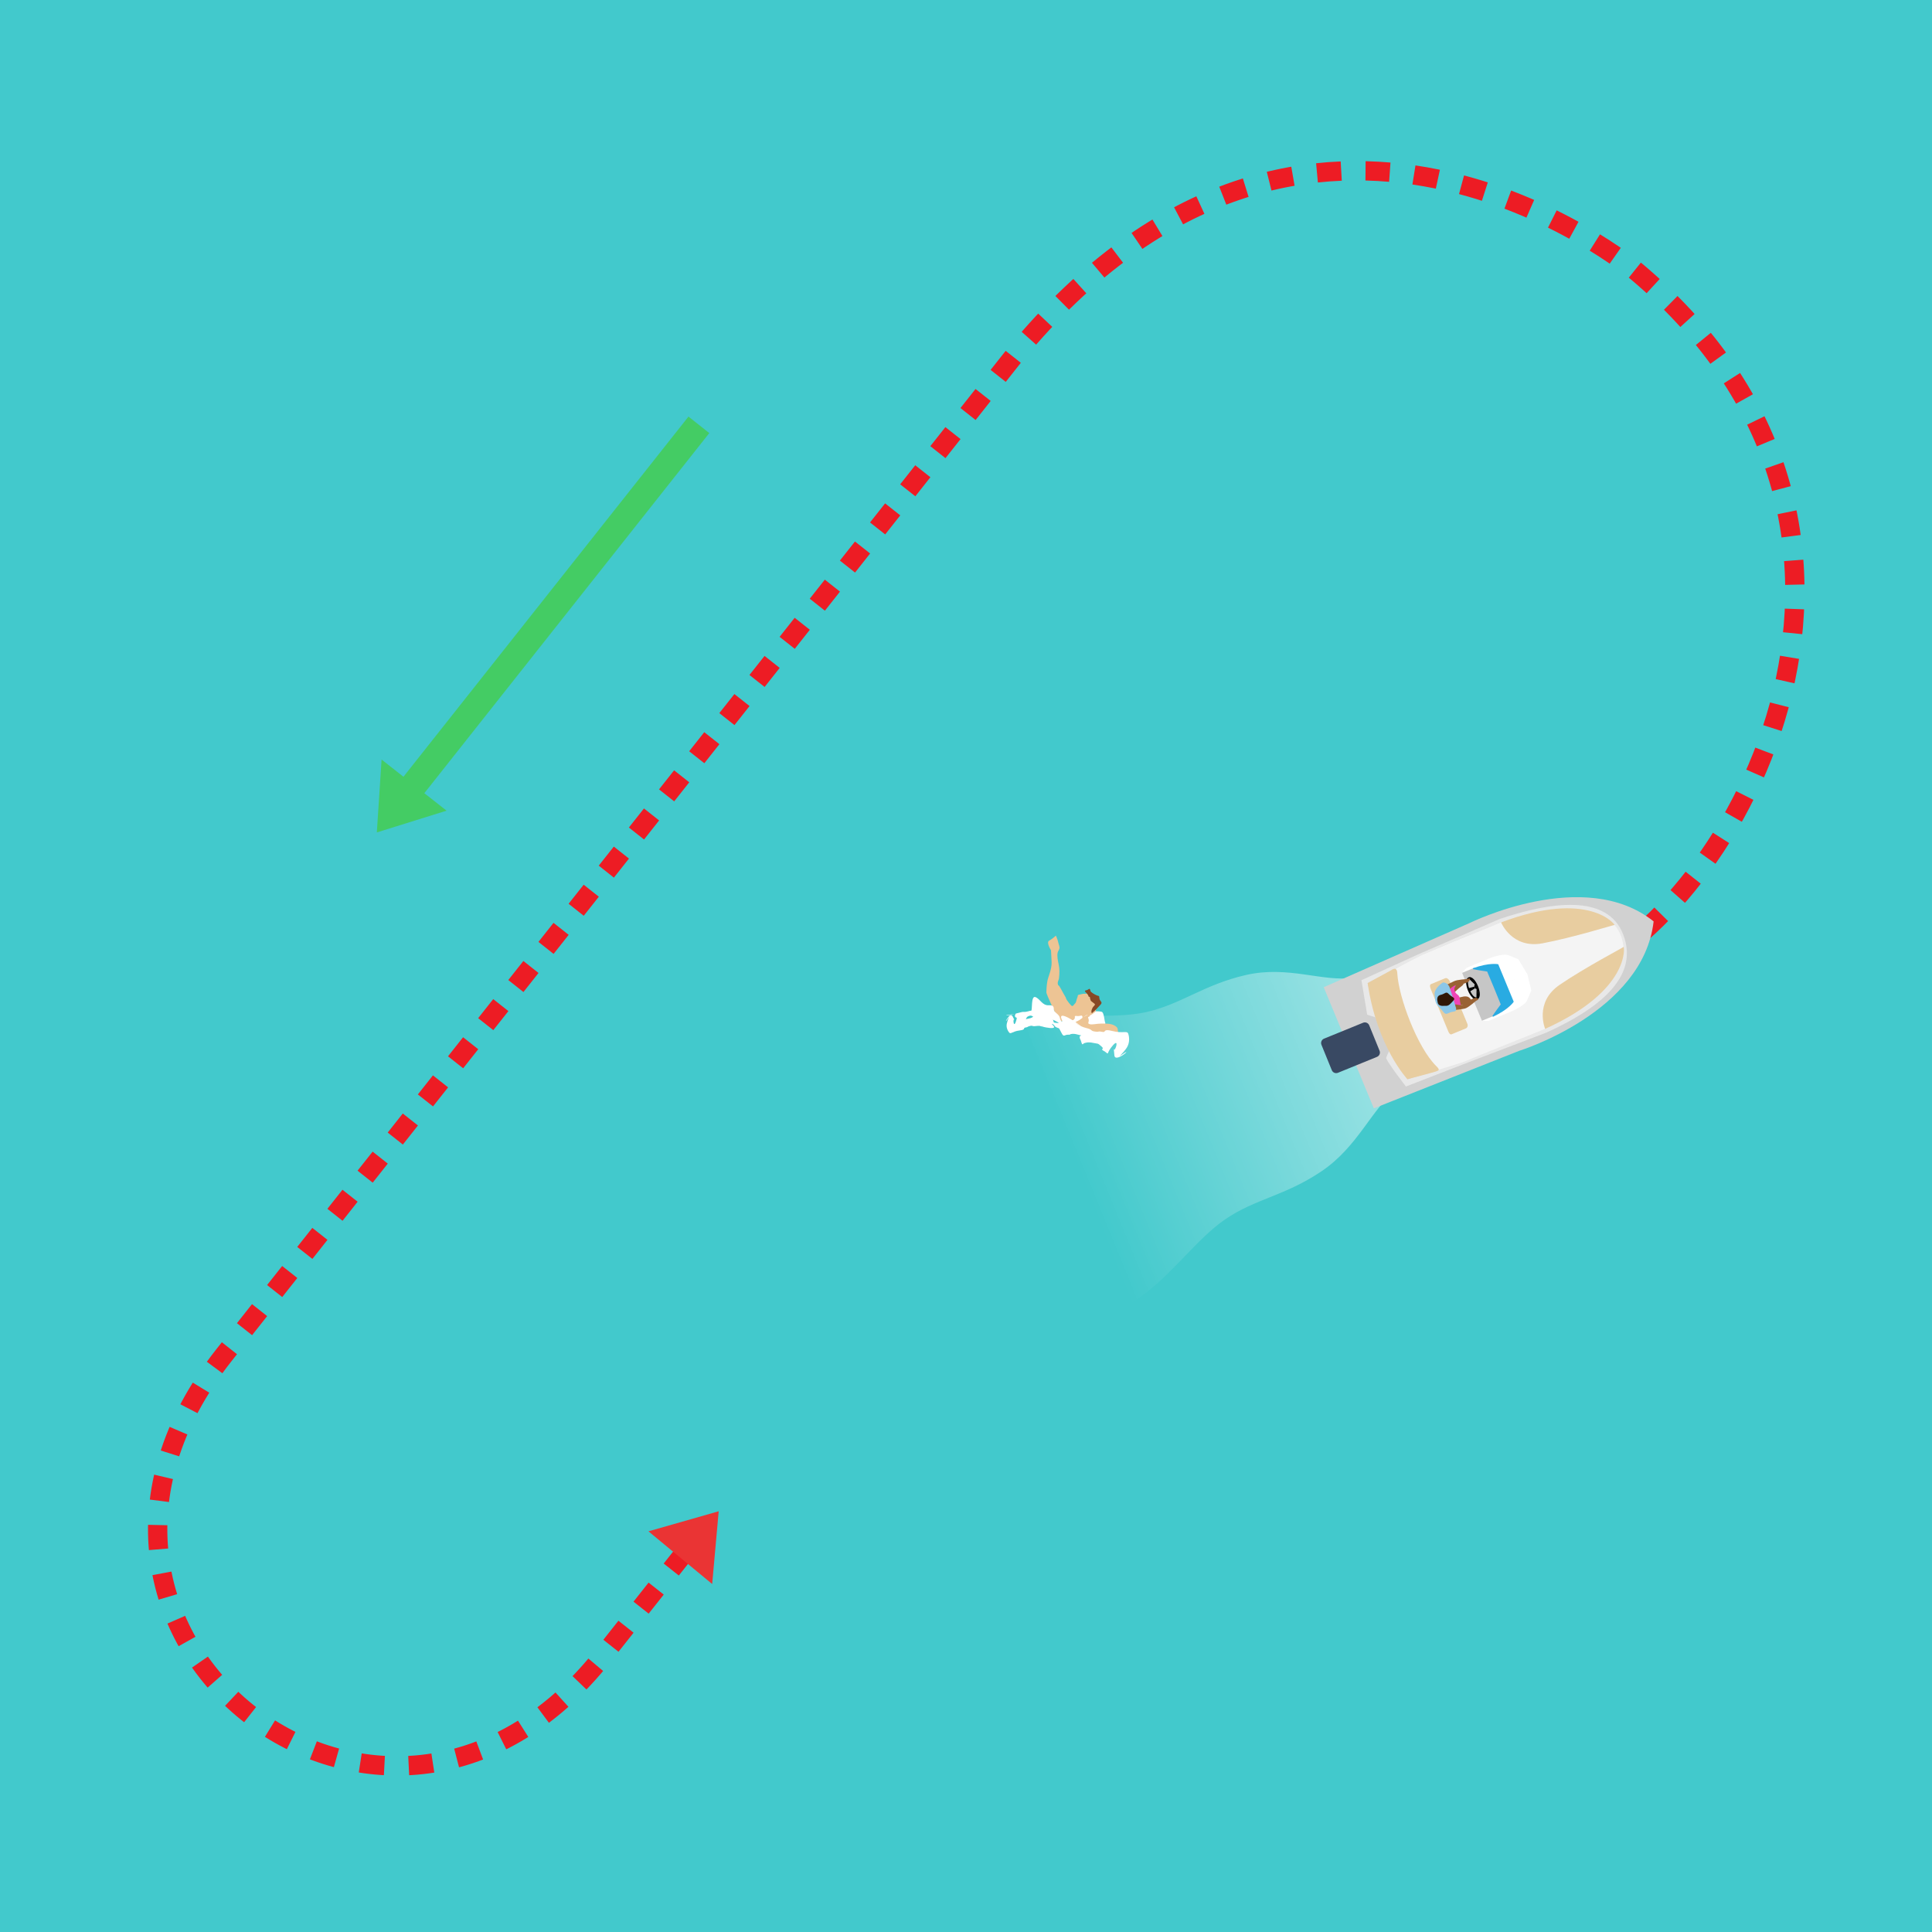 <?xml version="1.0" encoding="utf-8"?>
<!-- Generator: Adobe Illustrator 16.0.0, SVG Export Plug-In . SVG Version: 6.00 Build 0)  -->
<!DOCTYPE svg PUBLIC "-//W3C//DTD SVG 1.1//EN" "http://www.w3.org/Graphics/SVG/1.1/DTD/svg11.dtd">
<svg version="1.1" xmlns="http://www.w3.org/2000/svg" xmlns:xlink="http://www.w3.org/1999/xlink" x="0px" y="0px" width="800px"
	 height="800px" viewBox="0 0 800 800" enable-background="new 0 0 800 800" xml:space="preserve">
<g id="Capa_2_1_">
	<g id="Capa_2">
		<rect x="-11.523" y="-0.305" fill="#42C9CC" width="824.712" height="829.459"/>
	</g>
</g>
<g id="Capa_1">
	<circle display="none" fill="#FF0000" cx="565.306" cy="249.475" r="177.209"/>
	<circle display="none" fill="#FF0000" cx="170.343" cy="624.483" r="100.179"/>
	<path fill="none" stroke="#ED1C24" stroke-width="8" stroke-miterlimit="10" stroke-dasharray="10.064,10.064" d="
		M646.544,406.482c68.521-22.36,161.472-184.167,31.192-293.982c0,0-135.243-113.892-257.456,34.35
		c0,0-236.453,299.199-327.372,414.074C1.99,675.799,156.997,798.341,247.777,688.043l37.384-47.253"/>
	<g id="boat_1_">
		<g>
			
				<linearGradient id="SVGID_1_" gradientUnits="userSpaceOnUse" x1="236.305" y1="435.393" x2="236.305" y2="215.13" gradientTransform="matrix(0.378 0.926 0.926 -0.378 136.906 355.283)">
				<stop  offset="0" style="stop-color:#FFFFFF;stop-opacity:0.8"/>
				<stop  offset="0.931" style="stop-color:#FFFFFF;stop-opacity:0"/>
			</linearGradient>
			<path display="none" fill="url(#SVGID_1_)" d="M458.104,572.322c14.179-8.602,24.573-24.41,36.421-32.49
				c11.85-8.084,23.239-9.086,37.507-18.708c14.275-9.623,19.432-24.141,29.122-31.78c9.692-7.639,29.112-17.143,34.438-27.015
				c5.321-9.869,36.062-55.448,36.062-55.448s-56.607-16.443-64.592-18.843c-10.31-3.097-30.426,4.526-42.385,6.269
				c-11.959,1.739-25.176-4.821-41.715-1.098c-16.536,3.728-25.415,11.506-39.206,14.532c-13.787,3.025-31.634-0.55-47.429,3.837
				L458.104,572.322z"/>
			
				<linearGradient id="SVGID_2_" gradientUnits="userSpaceOnUse" x1="235.738" y1="404.537" x2="235.738" y2="221.09" gradientTransform="matrix(0.378 0.926 0.926 -0.378 136.906 355.283)">
				<stop  offset="0" style="stop-color:#FFFFFF;stop-opacity:0.8"/>
				<stop  offset="1" style="stop-color:#FFFFFF;stop-opacity:0"/>
			</linearGradient>
			<path display="none" opacity="0.8" fill="url(#SVGID_2_)" enable-background="new    " d="M454.379,547.459
				c15.065-9.138,26.113-25.938,38.705-34.523c12.588-8.589,24.691-9.65,39.858-19.88c15.163-10.228,20.654-25.667,30.95-33.777
				c10.295-8.118,30.936-18.219,36.594-28.706c5.658-10.492-0.047-15.606-0.047-15.606s-0.794-6.169-9.281-8.717
				c-10.954-3.293-32.334,4.817-45.039,6.657c-12.707,1.854-26.756-5.118-44.327-1.163c-17.571,3.959-27.007,12.229-41.663,15.441
				c-14.646,3.206-33.612-0.585-50.401,4.077L454.379,547.459z"/>
			
				<linearGradient id="SVGID_3_" gradientUnits="userSpaceOnUse" x1="233.681" y1="420.774" x2="233.681" y2="237.327" gradientTransform="matrix(0.378 0.926 0.926 -0.378 136.906 355.283)">
				<stop  offset="0" style="stop-color:#FFFFFF;stop-opacity:0.8"/>
				<stop  offset="1" style="stop-color:#FFFFFF;stop-opacity:0"/>
			</linearGradient>
			<path opacity="0.8" fill="url(#SVGID_3_)" enable-background="new    " d="M468.629,539.413
				c15.068-9.138,26.114-25.939,38.708-34.525c12.586-8.584,24.69-9.651,39.856-19.879c15.164-10.229,20.656-25.668,30.95-33.776
				c10.296-8.117,30.933-18.219,36.596-28.708c5.655-10.49-0.05-15.604-0.05-15.604s-0.792-6.169-9.278-8.718
				c-10.955-3.292-32.336,4.818-45.04,6.658c-12.708,1.851-26.756-5.12-44.328-1.163c-17.573,3.959-27.006,12.226-41.66,15.44
				c-14.649,3.205-33.614-0.584-50.403,4.077L468.629,539.413z"/>
		</g>
		<g id="Capa_4_2_">
			<path fill="#D1D1D1" d="M548.12,408.783l20.755,50.161l60.13-23.8c0,0,51.437-15.864,55.724-53.613
				c-28.612-22.959-76.176,0.67-76.176,0.67L548.12,408.783z"/>
			<path fill="#F4F4F4" d="M671.721,386.708c0,0,9.828,21.372-33.147,40.041c-42.977,18.671-48.815,17.58-48.815,17.58
				l-16.69-40.348l12.362-7.329l37.216-15.397C622.646,381.252,661.847,366.563,671.721,386.708z"/>
			<path fill="#E8E8E8" d="M672.099,386.855c-6.63-16.915-30.285-13.353-51.111-6.314l-33.347,14.453l-23.893,10.876l2.372,14.296
				l3.375,1.064l5.715,13.995c0,0-1.372,2.638-1.198,3.059c0.981,2.37,8.154,11.613,8.154,11.613s16.608-6.436,24.088-9.328
				c0.253-0.099,33.766-12.847,34.176-13.037C660.365,418.445,679.303,405.252,672.099,386.855z M606.652,439.513
				c-0.512,0.31-23.859,7.363-23.859,7.363s-5.223-8.054-6.15-10.293c-0.164-0.396,1.157-2.892,1.157-2.892l-5.398-13.22
				l-3.214-0.992l-2.867-12.412l22.146-11.432c19.805-8.527,20.242-8.253,33.101-13.697c20.405-6.645,43.909-9.295,49.614,5.552
				c5.667,14.762-12.356,29.155-31.366,38.545C639.056,426.343,606.923,439.205,606.652,439.513z"/>
			<path fill="#FFFFFF" d="M632.275,403.544l0.204-0.076l-3.767-6.277l-3.926-1.571c-1.722-1.066-7.354,0.932-7.354,0.932
				l-10.228,4.227l-1.79,1.981l4.395,6.934l5.349,0.983l3.489-1.494L632.275,403.544z"/>
			<path fill="#FFFFFF" d="M632.217,403.407l0.263,0.061l1.612,6.714l-1.691,3.844c-0.467,1.968-5.876,4.483-5.876,4.483
				l-10.229,4.232l-2.624-0.031l-1.77-7.962l3.127-4.378l3.557-1.328L632.217,403.407z"/>
			<path fill="#C6C6C6" d="M618.501,420.665c0.309-0.151,3.733-5.048,3.733-5.048l-5.43-13.54l-6.203-1.393l-0.676,0.284
				l-0.338,0.139l-0.337,0.14l-3.819,1.579l8.211,19.848C613.646,422.673,618.19,420.817,618.501,420.665z"/>
			<path fill="#394963" d="M554.017,444.216c-1.002,0.414-2.139-0.071-2.547-1.067l-4.287-10.524
				c-0.405-0.998,0.075-2.138,1.074-2.544l16.164-6.587c0.997-0.407,2.138,0.07,2.545,1.073l4.286,10.521
				c0.409,0.996-0.07,2.135-1.071,2.542L554.017,444.216z"/>
			<path fill="#29ABE2" d="M626.805,414.796l-2.814-6.797l-1.072-2.6l-2.535-6.129c0,0-3.556-0.828-10.486,1.665
				c-0.044,0.017,0.074,0.375,0.074,0.375c1.623,0.373,5.827,0.976,5.827,0.976l2.71,6.456l2.918,7.159c0,0-2.562,3.403-3.448,4.81
				c0,0,0.2,0.331,0.241,0.312C624.878,417.893,626.805,414.796,626.805,414.796z"/>
			<g id="Timó_3_">
				<path d="M608.087,404.718c-2.735,1.131,0.798,10.23,3.756,9.003C614.44,412.646,610.956,403.529,608.087,404.718z
					 M608.442,405.487c1.956-0.806,4.866,6.709,3.096,7.444C609.524,413.765,606.58,406.261,608.442,405.487z"/>
				<path d="M611.011,407.463c0,0-0.844,0.375-0.409,1.388c0.432,1.019,1.133,0.565,1.215,0.559
					C611.9,409.399,611.011,407.463,611.011,407.463z"/>
				<polygon points="610.425,408.543 608.072,409.209 608.631,410.555 610.725,409.267 				"/>
				<path d="M611.431,409.197c0.011,0.021-0.069,3.885-0.069,3.885l0.898-0.222l-0.383-3.725L611.431,409.197z"/>
				<path d="M610.867,407.827c-0.011-0.018-2.834-2.794-2.834-2.794l0.842-0.347l2.31,2.778L610.867,407.827z"/>
			</g>
			<g id="Tapiceria_3_">
				<path fill="#E8CDA0" d="M639.814,426.04c0,0-4.646-10.991,6.042-18.271c10.69-7.281,26.171-15.363,26.438-15.672
					C672.561,391.79,675.348,409.954,639.814,426.04z"/>
				<path fill="#E8CDA0" d="M621.57,381.942c0,0,4.479,11.06,17.18,8.661c12.709-2.399,29.373-7.62,29.783-7.596
					C668.939,383.037,658.075,368.213,621.57,381.942z"/>
				<path fill="#E8CDA0" d="M576.048,401.762c0,0,2.377-1.926,2.531,1.123c0.51,10.041,8.368,30.937,16.149,38.558
					c1.635,1.596,1.133,1.771-0.201,2.254c-0.998,0.358-11.742,3.182-11.742,3.182s-12.606-13.309-16.472-39.806L576.048,401.762z"
					/>
				<path fill="#E8CDA0" d="M601.118,428.261c-0.564,0.23-1.038-0.269-1.36-1.05l-7.349-17.754c-0.327-0.777-0.44-1.717,0.12-1.947
					l5.924-2.453c0.562-0.232,1.488,0.372,1.812,1.15l7.348,17.753c0.323,0.778-0.014,1.619-0.573,1.851L601.118,428.261z"/>
			</g>
		</g>
		<g>
			<path fill="#996234" d="M605.364,406.612c0,0,1.595,0.458-0.119,1.698c-1.717,1.232-3.254,2.892-3.254,2.892
				s1.438,1.795,2.109,1.843c0.674,0.05,3.119-1.239,4.495,0.266c1.367,1.508,2.104,2.139-0.886,2.491
				c-2.989,0.358-4.989,0.86-4.989,0.86l-4.688-6.688l6.913-3.188"/>
			<path fill="#EF45B7" d="M599.374,410.18c0,0,2.875-4.336,3.317-2.84c0.447,1.489-0.959,1.203-0.304,3.062s1.96,1.027,2.12,3.577
				c0.158,2.545,1.174,3.098-0.191,3.228c-1.37,0.126-1.927,0.26-1.927,0.26L599.374,410.18z"/>
			<path fill="#996234" d="M598.096,408.211c0,0,3.119-1.438,3.907-1.863c1.468-0.796,5.189-0.805,5.772-1.045
				c0.584-0.243,1.23-0.399,0.681,0.731c-0.541,1.127-3.75,1.566-5.333,1.834c-1.585,0.271-2.962,1.941-3.413,2.171
				c-0.451,0.234-0.18-1.009-0.18-1.009L598.096,408.211z"/>
			<path fill="#996234" d="M602.019,418.261c0,0,3.786-0.402,4.64-0.655c1.603-0.477,4.241-3.091,4.825-3.339
				c0.581-0.242,1.155-0.577-0.028-0.995c-1.183-0.411-3.764,1.543-5.076,2.467c-1.31,0.926-3.584,0.015-4.066,0.174
				c-0.481,0.161,0.708,1.549,0.708,1.549L602.019,418.261z"/>
			<path fill="#8BC7E8" d="M597.515,406.805c0,0-3.678,2.212-3.472,4.979c0.208,2.759,0.286,3.715,2.131,5.505
				c1.85,1.793,1.805,3.173,3.707,2.186c1.898-0.98,3.467-0.082,2.994-2.102c-0.51-2.178-2.404-7.807-2.517-8.202
				C599.671,406.734,597.515,406.805,597.515,406.805z"/>
			<path fill="#301705" d="M595.242,414.683c0,0-0.693-2.295,1.265-2.718c1.951-0.422,2.22-1.664,3.432-0.343
				c1.215,1.323,3.057,1.469,1.82,2.785c-1.232,1.313-1.836,2.148-3.108,2.093c-1.272-0.055-1.492,0.157-2.428-0.2
				C595.283,415.956,595.242,414.683,595.242,414.683z"/>
		</g>
	</g>
	<g>
		<polygon fill="#EA3434" points="294.899,655.908 297.595,625.784 268.514,634.089 		"/>
	</g>
	<polygon fill="#44CC64" points="156.037,344.689 184.91,335.682 175.707,328.44 293.709,179.328 285.083,172.502 167.063,321.638 
		158.004,314.508 	"/>
</g>
<g id="Home_ofegant-se">
	<path fill="#FFFFFF" d="M450.144,418.815c0.589,0.115,5.591-0.375,6.283,0.288c0.692,0.664,0.859,2.998,1.069,3.876
		s0.627,0.902-0.865,1.409c-1.491,0.506-3.134,2.627-5.252,0.988s-2.521-1.965-2.936-2.366c-0.414-0.401-1.357,0.004-0.271-1.445
		c1.086-1.451-0.29-3.343-0.29-3.343L450.144,418.815z"/>
	<path fill="#EDC494" d="M437.726,420.813c-0.37-0.156-4.458-9.24-4.45-9.808c0.008-0.566,0.049-2.725,0.412-4.719
		c0.362-1.993,1.859-4.879,1.761-7.805c-0.101-2.926-0.271-5.044-0.271-5.044s-2.079-3.231-0.741-3.937
		c1.337-0.705,2.777-2.078,2.777-2.078s0.762,1.636,0.968,2.731c0.206,1.094,0.679,1.799,0.494,2.625
		c-0.184,0.827-0.819,1.06-0.839,2.761c-0.02,1.703,0.559,3.557,0.764,5.254s-0.036,4.009-0.154,4.597
		c-0.117,0.587-0.67,1.258-0.374,2.222c0.295,0.963,0.027-0.459,1.437,2.221c1.409,2.678,1.819,3.053,1.923,3.6
		c0.103,0.548,2.063,3.124,2.52,3.151c0.457,0.026,0.769-0.713,1.255-1.144c0.487-0.431,0.499-1.552,0.903-2.427
		c0.402-0.876-0.295-0.972,1.234-1.26c1.53-0.289,0.965-0.293,1.989-0.26c1.026,0.031,1.281-1.019,2.79,0.388
		c1.51,1.405,2.329-1.466,2.023,2.328c-0.305,3.795-0.055,2.729-0.305,3.795c-0.25,1.064,0.124,0.656-1.263,1.709
		c-1.386,1.053-1.16,0.444-1.386,1.053c-0.226,0.61-0.941-0.162-0.473,1.109c0.467,1.271-0.68,1.827,0.411,2.188
		c1.09,0.358,2.799-0.188,4.719-0.21s4.061-0.084,5.579,0.761c1.518,0.847,1.383,1.325,1.498,2.548
		c0.116,1.225,3.124,1.564-1.285,1.602c-4.409,0.038-8.623-0.073-9.769-0.764c-1.147-0.691-3.273-1.763-4.923-2.698
		c-1.648-0.935-2.072-1.987-3.508-2.397c-1.437-0.408-4.979,0.032-4.979,0.032L437.726,420.813z"/>
	<path fill="#874926" d="M450.62,412.128c-0.844-1.284-2.08-1.842-0.878-2.069c1.202-0.227,1.279-1.034,1.641-0.309
		c0.361,0.724-0.235,0.579,1.074,1.496c1.312,0.917,2.605,1.208,2.605,1.208s0.069-0.239,0.186,0.984
		c0.117,1.222,1.501,1.415,0.522,2.505c-0.978,1.091-1.268,1.371-1.929,2.062c-0.661,0.689-1.169,1.013-1.169,1.013
		s-0.659,0.918-0.729,0.139c-0.069-0.782,0.107-1.04,0.422-1.78c0.314-0.738,1.439-1.289,0.852-1.745
		c-0.587-0.456-1.516-1.186-1.516-1.186s-0.426-1.053-0.378-1.401c0.049-0.35-0.569-0.205-0.637-0.561"/>
	<path fill="#FFFFFF" d="M416.582,420.378c0.246,0.12,0.733,0.093,1.351-0.016c1.903-0.336,5.023-1.44,5.978-1.364
		c1.264,0.102,2.507-0.53,3.078-0.496s-0.184-6.377,1.77-5.625c1.954,0.75,2.817,3.546,5.504,3.38
		c2.686-0.165,1.834,1.438,2.249,2.292c0.414,0.854,2.143,1.585,2.364,2.953c0.22,1.369,1.78,2.837,0.819,0.752
		c-2.685-5.827,12.541,5.898,6.313,1.643c-1.561-1.065,0.831,1.089,3.761,1.784c2.931,0.692,1.552,1.179,3.644,1.464
		c2.092,0.286,1.074-0.314,2.967,0.121c1.892,0.436-0.05-1.463,4.236-0.345c4.287,1.119,6.065-0.276,6.551,1.104
		c0.485,1.381,0.708,3.759-0.604,5.816c-1.311,2.058-3.757,4.104-2.459,3.181c6.326-4.5-2.418,3.658-2.667-0.072
		c-0.067-1.007-0.341-3.274-0.205-2.557c0.309,1.641,2.499-4.772-0.31-1.64c-2.807,3.13-1.725,4.06-2.807,3.13
		c-1.082-0.927-1.497-0.735-1.71-1.261c-0.214-0.526,0.986-0.186-0.506-1.491c-1.493-1.305-1.065-0.819-3.306-1.303
		c-2.242-0.483-3.166,0.031-3.603,0.112c-0.436,0.082-0.791,1.197-1.181-0.271c-0.391-1.47-0.697-1.302-0.753-2.196
		c-0.058-0.894,1.596-0.526-0.058-0.894c-1.653-0.368-1.566-0.508-2.918-0.476c-1.353,0.034-0.473,0.424-1.854,0.35
		c-1.381-0.075-1.698,1.229-2.617-0.636s-1.134-1.824-1.211-2.829c-0.078-1.004,0.558-1.234-0.57-1.816
		c-1.129-0.582-1.796-1.135-3.001-0.908s-1.722-0.127-2.254,0.651c-0.534,0.779,0.594,1.36-1.21,0.794
		c-1.805-0.566-2.003-0.416-2.236-1.051c-0.234-0.636,0.819-1.061-0.337-1.183c-1.155-0.122-1.296-1.454-2.961-0.688
		c-1.667,0.768-0.331,2.442-2.35,1.349c-2.019-1.093-3.002-0.358-3.192-1.323c-0.189-0.965,0.987-1.268-0.189-0.965"/>
	<path fill="#FFFFFF" d="M450.481,420.119c-0.177-0.013-0.468,0.12-0.817,0.334c-1.076,0.661-2.706,2.077-3.304,2.261
		c-0.796,0.243-1.396,0.924-1.752,1.038c-0.354,0.115,0.83,1.592-0.536,1.604c-1.37,0.013-1.281-1.082-2.875-0.338
		c-1.592,0.743-1.93,1.407-2.386,0.987c-0.458-0.417-1.683-0.447-2.145-1.229c-0.463-0.777-1.762-1.295-0.679-0.26
		c3.025,2.898-9.033-0.579-4.231,0.516c1.207,0.273-0.764-0.463-2.711-0.183c-1.945,0.28-1.226-0.345-2.564-0.017
		c-1.34,0.327-0.579,0.449-1.831,0.635c-1.257,0.191,0.381,0.88-2.493,1.227c-2.871,0.349-3.617,1.622-4.243,0.898
		c-0.624-0.723-1.332-2.112-1.026-3.678c0.301-1.565,1.298-3.395,0.729-2.521c-2.765,4.25,0.592-2.803,1.64-0.596
		c0.282,0.595,0.99,1.908,0.736,1.505c-0.578-0.923-0.373,3.498,0.583,0.923c0.953-2.577,0.073-2.881,0.953-2.577
		c0.88,0.305,1.086,0.089,1.342,0.359c0.255,0.268-0.554,0.347,0.665,0.783c1.221,0.435,0.845,0.243,2.322,0
		c1.475-0.244,1.913-0.776,2.16-0.93c0.244-0.155,0.196-0.919,0.785-0.12c0.587,0.8,0.731,0.624,0.98,1.154
		c0.251,0.528-0.845,0.702,0.251,0.528c1.094-0.172,1.072-0.067,1.887-0.409c0.812-0.345,0.185-0.372,1.042-0.657
		c0.856-0.285,0.734-1.153,1.743-0.242c1.006,0.915,1.126,0.838,1.412,1.431c0.29,0.591-0.043,0.885,0.783,0.966
		c0.824,0.083,1.364,0.259,2.038-0.165c0.678-0.428,1.077-0.336,1.217-0.938c0.136-0.602-0.689-0.684,0.544-0.771
		c1.23-0.088,1.316-0.228,1.612,0.103c0.293,0.33-0.245,0.839,0.486,0.638c0.731-0.204,1.136,0.573,1.964-0.291
		s-0.387-1.562,1.103-1.383c1.49,0.18,1.914-0.501,2.261,0.038c0.346,0.542-0.299,1.009,0.346,0.542"/>
</g>
</svg>
